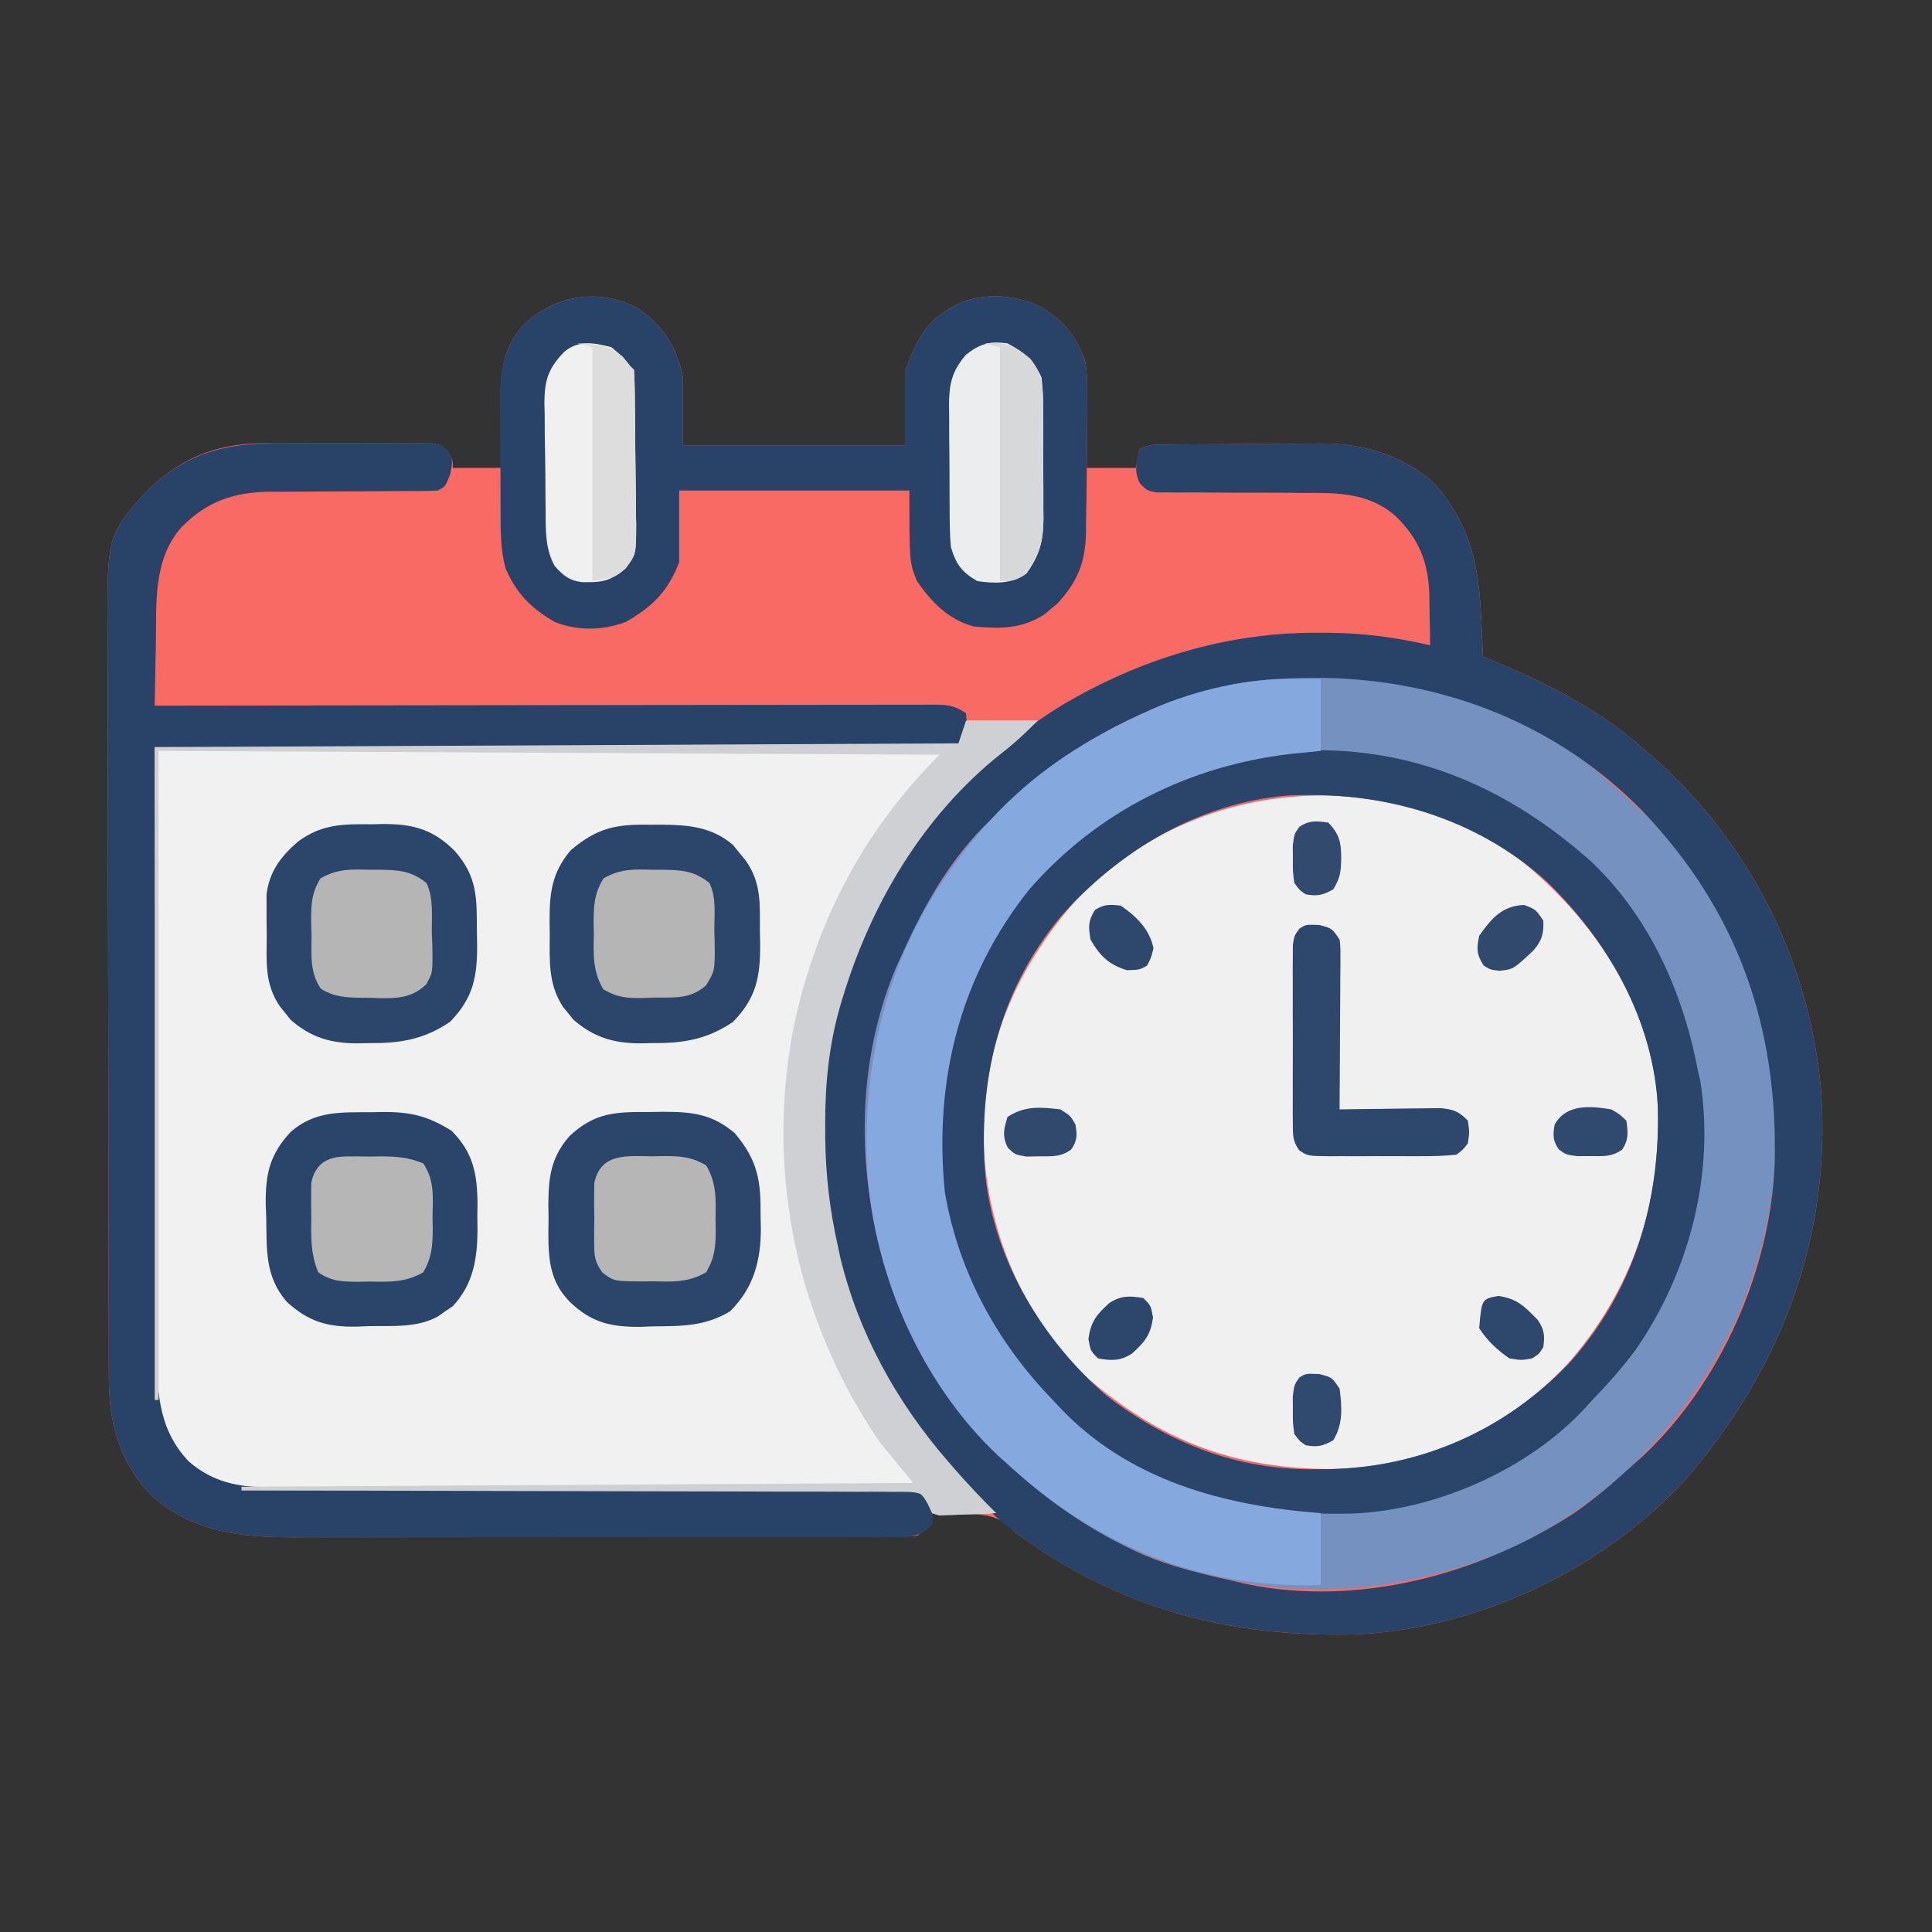 <?xml version="1.0" encoding="UTF-8"?>
<svg version="1.1" xmlns="http://www.w3.org/2000/svg" width="512" height="512">
<rect width="100%" height="100%" fill="#333333" stroke="none"/>
<path d="M0 0 C6.852 4.589 10.422 10.437 12.07 18.387 C12.07 24.327 12.07 30.267 12.07 36.387 C31.54 36.387 51.01 36.387 71.07 36.387 C71.07 29.787 71.07 23.187 71.07 16.387 C74.661 6.811 77.223 2.498 86.32 -1.699 C92.978 -3.912 99.892 -3.4 106.293 -0.586 C112.508 2.815 116.473 7.498 118.67 14.222 C119.184 17.001 119.182 19.639 119.168 22.465 C119.165 23.625 119.162 24.785 119.158 25.98 C119.15 27.187 119.141 28.394 119.133 29.637 C119.128 30.859 119.124 32.081 119.119 33.34 C119.107 36.355 119.089 39.371 119.07 42.387 C123.36 42.387 127.65 42.387 132.07 42.387 C132.4 40.737 132.73 39.087 133.07 37.387 C135.61 36.117 137.42 36.239 140.263 36.21 C141.892 36.19 141.892 36.19 143.553 36.171 C144.733 36.163 145.913 36.156 147.129 36.148 C148.343 36.14 149.557 36.132 150.808 36.124 C153.386 36.11 155.964 36.099 158.543 36.092 C162.46 36.074 166.377 36.031 170.295 35.986 C172.802 35.976 175.309 35.968 177.816 35.961 C178.978 35.943 180.14 35.926 181.337 35.908 C192.38 35.937 202.673 38.941 211.07 46.387 C220.905 57.634 222.993 68.266 223.633 82.824 C223.676 83.747 223.719 84.669 223.764 85.619 C223.869 87.875 223.971 90.131 224.07 92.387 C225.524 92.988 225.524 92.988 227.008 93.602 C241.12 99.542 254.515 106.192 266.07 116.387 C266.888 117.084 267.705 117.781 268.547 118.5 C294.802 141.382 310.902 173.4 313.731 208.157 C316.223 246.795 302.938 281.259 277.945 310.262 C255.975 334.281 222.977 349.985 190.415 351.511 C157.097 352.445 126.938 344.547 100.07 324.387 C98.926 323.288 98.926 323.288 97.758 322.168 C93.98 319.664 90.701 319.719 86.258 319.637 C85.47 319.607 84.681 319.577 83.869 319.547 C81.937 319.477 80.004 319.429 78.07 319.387 C77.967 320.005 77.864 320.624 77.758 321.262 C77.07 323.387 77.07 323.387 74.07 325.387 C70.921 325.641 70.921 325.641 66.95 325.647 C66.22 325.651 65.49 325.655 64.738 325.659 C62.286 325.669 59.833 325.665 57.381 325.661 C55.625 325.666 53.869 325.671 52.113 325.677 C47.336 325.69 42.558 325.691 37.781 325.688 C33.791 325.687 29.8 325.692 25.809 325.697 C16.388 325.708 6.966 325.708 -2.456 325.702 C-12.162 325.696 -21.868 325.709 -31.574 325.73 C-39.913 325.748 -48.252 325.754 -56.591 325.75 C-61.568 325.749 -66.546 325.751 -71.523 325.765 C-76.212 325.778 -80.9 325.776 -85.588 325.763 C-87.302 325.76 -89.017 325.763 -90.731 325.771 C-105.06 325.836 -117.786 324.515 -128.934 314.605 C-137.415 305.666 -140.079 295.352 -140.077 283.407 C-140.081 282.501 -140.084 281.596 -140.088 280.662 C-140.099 277.626 -140.103 274.591 -140.107 271.555 C-140.113 269.378 -140.12 267.201 -140.127 265.025 C-140.148 257.875 -140.158 250.724 -140.168 243.574 C-140.172 241.11 -140.176 238.646 -140.18 236.182 C-140.199 224.602 -140.214 213.023 -140.222 201.444 C-140.232 188.091 -140.258 174.74 -140.298 161.388 C-140.329 151.059 -140.343 140.73 -140.347 130.401 C-140.349 124.236 -140.358 118.072 -140.383 111.907 C-140.407 106.102 -140.411 100.298 -140.4 94.493 C-140.4 92.37 -140.406 90.247 -140.42 88.124 C-140.589 60.591 -140.589 60.591 -130.902 49.383 C-121.703 40.074 -112.193 35.977 -99.07 35.831 C-97.889 35.839 -96.709 35.847 -95.492 35.855 C-94.25 35.852 -93.007 35.848 -91.727 35.844 C-89.122 35.841 -86.517 35.848 -83.912 35.865 C-81.241 35.88 -78.575 35.883 -75.905 35.865 C-72.038 35.841 -68.172 35.843 -64.305 35.855 C-63.108 35.847 -61.911 35.839 -60.678 35.831 C-59.573 35.844 -58.467 35.856 -57.328 35.869 C-56.355 35.872 -55.383 35.876 -54.38 35.879 C-51.93 36.387 -51.93 36.387 -50.092 38.294 C-48.93 40.387 -48.93 40.387 -48.93 42.387 C-44.64 42.387 -40.35 42.387 -35.93 42.387 C-35.976 40.542 -36.023 38.697 -36.07 36.797 C-36.108 34.348 -36.144 31.898 -36.18 29.449 C-36.213 28.237 -36.247 27.024 -36.281 25.775 C-36.369 17.721 -35.884 10.722 -30.252 4.548 C-21.759 -3.432 -10.455 -5.34 0 0 Z " fill="#FA6A64" transform="translate(168.93,81.613)"/>
<path d="M0 0 C6.27 0 12.54 0 19 0 C15.718 3.282 12.862 5.988 9.25 8.75 C-11.365 25.163 -25.208 48.559 -32.75 73.625 C-32.949 74.281 -33.148 74.937 -33.352 75.613 C-36.333 86.021 -37.365 96.324 -37.312 107.125 C-37.309 108.301 -37.306 109.476 -37.302 110.688 C-37.182 120.392 -36.13 129.546 -34 139 C-33.71 140.404 -33.71 140.404 -33.414 141.836 C-28.635 162.008 -18.501 180.408 -5 196 C-4.308 196.802 -3.616 197.604 -2.902 198.43 C0.605 202.429 4.218 206.257 8 210 C5.228 210.135 2.462 210.234 -0.312 210.312 C-1.098 210.354 -1.884 210.396 -2.693 210.439 C-3.829 210.464 -3.829 210.464 -4.988 210.488 C-6.033 210.528 -6.033 210.528 -7.099 210.568 C-7.726 210.38 -8.354 210.193 -9 210 C-9.387 209.176 -9.774 208.352 -10.173 207.503 C-11.809 204.667 -11.809 204.667 -15.155 204.378 C-17.125 204.379 -17.125 204.379 -19.134 204.381 C-19.865 204.375 -20.596 204.368 -21.35 204.362 C-23.807 204.347 -26.264 204.368 -28.721 204.388 C-30.48 204.385 -32.24 204.379 -33.999 204.371 C-37.792 204.359 -41.584 204.362 -45.377 204.378 C-51.379 204.402 -57.38 204.391 -63.381 204.374 C-73.962 204.35 -84.542 204.355 -95.123 204.368 C-111.031 204.387 -126.94 204.382 -142.849 204.348 C-148.81 204.336 -154.771 204.341 -160.733 204.358 C-164.45 204.366 -168.167 204.362 -171.885 204.354 C-173.603 204.353 -175.322 204.358 -177.04 204.368 C-189.199 204.435 -198.753 204.052 -208.051 195.258 C-210.991 191.852 -212.653 188.265 -214 184 C-214.264 183.164 -214.264 183.164 -214.533 182.311 C-215.169 179.163 -215.123 176.162 -215.12 172.951 C-215.121 172.243 -215.122 171.535 -215.123 170.805 C-215.125 168.425 -215.119 166.045 -215.114 163.665 C-215.113 161.932 -215.113 160.2 -215.114 158.467 C-215.114 153.824 -215.108 149.182 -215.101 144.539 C-215.096 140.183 -215.095 135.828 -215.095 131.472 C-215.089 118.731 -215.075 105.991 -215.062 93.25 C-215.042 64.787 -215.021 36.325 -215 7 C-144.71 6.67 -74.42 6.34 -2 6 C-1.34 4.02 -0.68 2.04 0 0 Z " fill="#F1F1F1" transform="translate(256,191)"/>
<path d="M0 0 C18.77 15.19 32.635 35.7 36 60 C38.255 87.229 31.107 111.389 13.406 132.336 C-1.159 148.462 -22.077 159.866 -44.005 161.18 C-71.901 162.315 -93.195 155.652 -114.5 137.438 C-132.031 121.046 -141.581 98.068 -142.39 74.271 C-142.824 48.437 -132.956 26.62 -115.375 7.875 C-84.128 -22.211 -35.021 -25.626 0 0 Z " fill="#F0F0F1" transform="translate(403,228)"/>
<path d="M0 0 C5.307 4.068 10.266 8.473 15.125 13.062 C15.875 13.748 16.625 14.434 17.398 15.141 C28.487 25.646 35.908 38.258 42.125 52.062 C42.85 53.646 42.85 53.646 43.59 55.262 C55.444 83.402 54.173 116.399 43.074 144.445 C30.952 173.81 7.961 197.975 -21.277 210.605 C-26.743 212.819 -32.157 214.621 -37.875 216.062 C-38.587 216.244 -39.299 216.426 -40.033 216.614 C-58.782 221.269 -77.087 221.621 -95.875 217.062 C-97.102 216.796 -98.329 216.529 -99.594 216.254 C-129.137 209.272 -154.511 189.294 -170.875 164.062 C-187.784 136.521 -193.824 103.983 -186.85 72.168 C-179.126 41.091 -159.466 12.709 -131.875 -3.938 C-126.67 -6.875 -121.312 -9.462 -115.875 -11.938 C-114.993 -12.347 -114.112 -12.757 -113.203 -13.18 C-77.142 -28.79 -31.809 -22.472 0 0 Z M-137.875 42.062 C-154.332 61.909 -159.936 86.07 -157.671 111.333 C-155.184 133.468 -142.371 154.452 -125.734 168.867 C-109.474 181.351 -91.119 188.693 -70.5 188.438 C-68.717 188.422 -68.717 188.422 -66.897 188.407 C-42.457 187.974 -20.275 178.207 -3.27 160.594 C13.942 141.696 21.065 117.958 20.496 92.738 C19.382 69.347 7.25 48.272 -9.355 32.305 C-28.228 15.509 -52.661 8.599 -77.599 9.872 C-101.354 11.864 -122.315 24.493 -137.875 42.062 Z " fill="#7491BF" transform="translate(418.875,200.938)"/>
<path d="M0 0 C1.628 -0.019 1.628 -0.019 3.289 -0.039 C5.06 -0.05 5.06 -0.05 6.865 -0.061 C8.08 -0.069 9.294 -0.077 10.544 -0.086 C13.123 -0.1 15.701 -0.11 18.279 -0.118 C22.197 -0.135 26.114 -0.179 30.031 -0.223 C32.539 -0.234 35.046 -0.242 37.553 -0.249 C38.715 -0.266 39.877 -0.284 41.074 -0.302 C52.117 -0.273 62.409 2.731 70.807 10.177 C80.641 21.424 82.73 32.056 83.369 46.615 C83.413 47.537 83.456 48.459 83.5 49.409 C83.605 51.665 83.708 53.921 83.807 56.177 C84.776 56.578 85.746 56.979 86.744 57.392 C100.856 63.332 114.252 69.982 125.807 80.177 C126.624 80.874 127.441 81.572 128.283 82.29 C154.539 105.172 170.638 137.19 173.468 171.948 C175.96 210.585 162.674 245.049 137.682 274.052 C115.712 298.071 82.714 313.775 50.151 315.302 C14.733 316.294 -17.714 307.142 -45.193 284.177 C-46.887 282.538 -48.552 280.869 -50.193 279.177 C-50.873 278.481 -50.873 278.481 -51.566 277.771 C-59.018 270.084 -65.417 262.222 -71.193 253.177 C-72.098 251.8 -72.098 251.8 -73.021 250.396 C-90.289 222.706 -96.103 186.074 -89.1 154.265 C-80.457 118.923 -59.045 88.317 -27.943 69.177 C-7.302 56.864 15.856 49.743 39.994 49.865 C41.071 49.866 42.147 49.867 43.256 49.868 C52.346 49.977 60.964 51.133 69.807 53.177 C69.784 49.696 69.706 46.219 69.619 42.74 C69.614 41.766 69.608 40.792 69.602 39.788 C69.34 31.102 66.804 24.851 60.494 18.802 C53.438 12.723 45.125 12.758 36.319 12.806 C33.897 12.789 31.476 12.771 29.055 12.753 C25.258 12.743 21.462 12.74 17.665 12.741 C13.987 12.738 10.309 12.71 6.631 12.681 C5.49 12.689 4.35 12.697 3.175 12.706 C1.592 12.691 1.592 12.691 -0.022 12.675 C-1.415 12.676 -1.415 12.676 -2.836 12.676 C-5.193 12.177 -5.193 12.177 -7.028 10.376 C-8.773 7.082 -8.058 4.704 -7.193 1.177 C-4.653 -0.093 -2.844 0.029 0 0 Z M10.807 65.177 C8.989 65.687 8.989 65.687 7.135 66.208 C-12.681 72.293 -29.339 82.851 -44.193 97.177 C-45.272 98.161 -45.272 98.161 -46.373 99.165 C-57.102 109.227 -64.216 121.904 -70.193 135.177 C-70.677 136.233 -71.16 137.288 -71.658 138.376 C-83.498 166.482 -82.309 199.558 -71.142 227.595 C-58.693 257.508 -35.334 281.405 -5.666 294.423 C1.916 297.533 9.825 299.41 17.807 301.177 C18.828 301.423 19.849 301.669 20.901 301.923 C50.427 308.074 82.306 299.623 107.303 283.599 C113.223 279.618 118.545 274.978 123.807 270.177 C124.895 269.212 124.895 269.212 126.006 268.228 C146.845 248.741 160.036 218.704 161.123 190.427 C161.97 154.193 151.36 123.703 126.256 97.293 C103.833 74.289 73.862 62.486 41.968 61.826 C31.226 61.751 21.18 62.186 10.807 65.177 Z " fill="#294368" transform="translate(309.193,117.823)"/>
<path d="M0 0 C1.242 -0.004 2.485 -0.008 3.765 -0.012 C6.37 -0.014 8.975 -0.007 11.581 0.01 C14.251 0.024 16.918 0.028 19.587 0.01 C23.454 -0.015 27.32 -0.012 31.188 0 C32.384 -0.008 33.581 -0.016 34.814 -0.025 C35.92 -0.012 37.025 0.001 38.164 0.014 C39.137 0.017 40.11 0.02 41.112 0.023 C43.562 0.531 43.562 0.531 45.443 2.333 C46.562 4.531 46.562 4.531 45.875 8.219 C44.562 11.531 44.562 11.531 42.562 12.531 C40.889 12.625 39.213 12.656 37.537 12.657 C36.488 12.661 35.44 12.665 34.359 12.669 C33.22 12.67 32.08 12.671 30.906 12.672 C28.497 12.69 26.089 12.71 23.68 12.73 C19.879 12.759 16.079 12.781 12.278 12.782 C8.612 12.785 4.947 12.82 1.281 12.859 C0.158 12.852 -0.965 12.845 -2.123 12.838 C-11.589 12.983 -18.669 15.466 -25.375 22.281 C-32.891 30.776 -31.972 42.488 -32.125 53.094 C-32.158 54.691 -32.193 56.288 -32.229 57.885 C-32.313 61.767 -32.38 65.649 -32.438 69.531 C-30.803 69.528 -30.803 69.528 -29.135 69.526 C-2.646 69.481 23.842 69.448 50.331 69.428 C63.141 69.417 75.95 69.403 88.76 69.38 C99.922 69.36 111.083 69.348 122.245 69.343 C128.158 69.34 134.071 69.334 139.984 69.32 C145.545 69.306 151.105 69.302 156.666 69.305 C158.711 69.304 160.756 69.3 162.801 69.293 C165.585 69.283 168.369 69.285 171.153 69.291 C171.97 69.285 172.786 69.279 173.627 69.273 C177.472 69.294 179.286 69.347 182.562 71.531 C182.875 75.031 182.875 75.031 182.562 78.531 C179.98 81.113 178.248 80.771 174.729 80.789 C173.907 80.784 173.084 80.778 172.236 80.772 C171.364 80.773 170.493 80.775 169.595 80.777 C166.657 80.78 163.72 80.769 160.783 80.758 C158.684 80.758 156.585 80.758 154.486 80.759 C148.774 80.76 143.061 80.748 137.349 80.734 C131.384 80.722 125.42 80.72 119.455 80.718 C108.154 80.712 96.853 80.695 85.552 80.675 C72.689 80.653 59.826 80.642 46.962 80.632 C20.496 80.611 -5.971 80.576 -32.438 80.531 C-32.377 102.915 -32.299 125.299 -32.202 147.682 C-32.157 158.076 -32.117 168.47 -32.091 178.863 C-32.068 187.925 -32.035 196.986 -31.989 206.048 C-31.965 210.843 -31.946 215.639 -31.94 220.435 C-31.934 224.954 -31.914 229.473 -31.883 233.993 C-31.874 235.646 -31.871 237.3 -31.872 238.953 C-31.881 250.497 -31.779 261.059 -23.406 269.84 C-16.999 275.344 -10.4 276.655 -2.143 276.663 C-1.039 276.666 -1.039 276.666 0.088 276.669 C2.556 276.675 5.024 276.674 7.492 276.673 C9.262 276.676 11.031 276.68 12.8 276.684 C16.609 276.692 20.419 276.697 24.229 276.7 C30.25 276.706 36.27 276.722 42.291 276.741 C44.351 276.748 46.412 276.754 48.472 276.76 C50.02 276.765 50.02 276.765 51.599 276.77 C65.617 276.812 79.634 276.845 93.652 276.857 C103.107 276.866 112.562 276.888 122.017 276.927 C127.022 276.946 132.027 276.959 137.032 276.954 C141.736 276.949 146.44 276.963 151.144 276.991 C152.873 276.998 154.602 276.998 156.331 276.991 C158.686 276.982 161.04 276.997 163.395 277.019 C164.715 277.021 166.034 277.024 167.393 277.026 C170.562 277.531 170.562 277.531 172.483 279.403 C173.833 282.065 174.091 283.588 173.562 286.531 C171.17 289.006 169.739 289.511 166.29 289.909 C164.981 289.91 163.671 289.911 162.322 289.912 C161.591 289.917 160.861 289.922 160.108 289.926 C157.658 289.938 155.209 289.929 152.76 289.919 C151.003 289.923 149.247 289.929 147.491 289.935 C142.718 289.949 137.945 289.944 133.172 289.934 C128.172 289.927 123.173 289.934 118.173 289.938 C109.769 289.944 101.365 289.937 92.961 289.922 C83.262 289.906 73.564 289.911 63.865 289.928 C55.53 289.941 47.196 289.943 38.861 289.936 C33.887 289.931 28.913 289.93 23.939 289.94 C19.254 289.949 14.57 289.943 9.886 289.925 C8.173 289.922 6.46 289.923 4.748 289.929 C-9.573 289.98 -22.3 288.653 -33.441 278.75 C-41.923 269.81 -44.587 259.497 -44.585 247.552 C-44.588 246.646 -44.592 245.74 -44.596 244.807 C-44.607 241.771 -44.611 238.735 -44.615 235.699 C-44.621 233.523 -44.627 231.346 -44.634 229.169 C-44.655 222.019 -44.666 214.869 -44.676 207.719 C-44.68 205.255 -44.684 202.791 -44.688 200.326 C-44.707 188.747 -44.721 177.168 -44.73 165.588 C-44.74 152.236 -44.766 138.884 -44.806 125.532 C-44.836 115.203 -44.851 104.874 -44.855 94.545 C-44.857 88.381 -44.866 82.216 -44.891 76.052 C-44.914 70.247 -44.918 64.442 -44.908 58.638 C-44.908 56.515 -44.914 54.391 -44.928 52.268 C-45.096 24.735 -45.096 24.735 -35.41 13.527 C-25.038 3.032 -14.577 -0.1 0 0 Z " fill="#284268" transform="translate(73.438,117.469)"/>
<path d="M0 0 C6.852 4.589 10.422 10.437 12.07 18.387 C12.07 24.327 12.07 30.267 12.07 36.387 C31.54 36.387 51.01 36.387 71.07 36.387 C71.07 29.787 71.07 23.187 71.07 16.387 C74.661 6.811 77.223 2.498 86.32 -1.699 C92.978 -3.912 99.892 -3.4 106.293 -0.586 C112.504 2.813 116.536 7.524 118.667 14.279 C119.138 16.743 119.2 19.041 119.203 21.551 C119.205 22.578 119.208 23.606 119.21 24.665 C119.184 30.572 119.137 36.479 119.07 42.387 C119.063 43.587 119.056 44.787 119.048 46.023 C119.02 49.521 118.957 53.015 118.883 56.512 C118.877 57.582 118.872 58.653 118.866 59.756 C118.636 67.765 116.587 72.528 111.227 78.41 C110.68 78.856 110.133 79.302 109.57 79.762 C109.024 80.223 108.477 80.685 107.914 81.16 C102.003 85.092 95.949 85.085 89.07 84.387 C82.426 82.613 77.897 77.94 74.07 72.387 C72.07 67.387 72.07 67.387 72.07 48.387 C51.94 48.387 31.81 48.387 11.07 48.387 C11.07 54.657 11.07 60.927 11.07 67.387 C7.98 75.203 4.179 79.003 -3.055 83.199 C-9.07 85.483 -15.763 85.624 -21.75 83.285 C-28.118 79.731 -32.106 75.637 -34.967 68.968 C-36.298 64.014 -36.255 59.288 -36.266 54.18 C-36.272 53.1 -36.279 52.02 -36.286 50.907 C-36.296 48.627 -36.301 46.346 -36.3 44.066 C-36.305 40.596 -36.341 37.128 -36.379 33.658 C-36.385 31.436 -36.389 29.214 -36.391 26.992 C-36.405 25.964 -36.419 24.935 -36.434 23.876 C-36.389 16.599 -35.29 10.091 -30.253 4.538 C-21.732 -3.413 -10.469 -5.347 0 0 Z " fill="#294368" transform="translate(168.93,81.613)"/>
<path d="M0 0 C27.75 -0.706 51.703 9.293 72.688 27.156 C73.364 27.729 74.041 28.301 74.738 28.891 C90.66 43.635 99.797 64.178 103.688 85.156 C103.878 85.937 104.069 86.719 104.266 87.523 C108.24 112.324 101.257 138.709 86.973 159.113 C83.487 163.755 79.728 167.995 75.688 172.156 C75.003 172.914 74.319 173.672 73.613 174.453 C58.491 190.666 34.333 201.315 12.206 202.262 C-16.121 202.921 -42.066 196.908 -63.312 177.156 C-63.795 176.72 -64.278 176.283 -64.775 175.833 C-77.163 164.563 -85.338 151.769 -91.312 136.156 C-91.617 135.455 -91.921 134.754 -92.234 134.031 C-101.433 112.255 -98.917 84.64 -90.312 63.156 C-78.845 36.893 -58.835 17.436 -32.34 6.66 C-21.795 2.597 -11.264 0.531 0 0 Z M-65.312 44.156 C-81.769 64.003 -87.374 88.164 -85.109 113.427 C-82.621 135.561 -69.809 156.546 -53.172 170.961 C-36.912 183.445 -18.556 190.787 2.062 190.531 C3.846 190.516 3.846 190.516 5.665 190.5 C30.106 190.068 52.287 180.301 69.292 162.688 C86.504 143.79 93.628 120.052 93.059 94.832 C91.944 71.44 79.812 50.366 63.207 34.398 C44.334 17.603 19.902 10.693 -5.037 11.965 C-28.792 13.958 -49.752 26.587 -65.312 44.156 Z " fill="#2A446A" transform="translate(346.312,198.844)"/>
<path d="M0 0 C2.351 0.021 4.702 0.041 7.125 0.062 C7.125 6.332 7.125 12.602 7.125 19.062 C3.382 19.434 3.382 19.434 -0.438 19.812 C-27.647 22.894 -52.159 35.136 -70.188 55.875 C-88.66 79.078 -95.393 106.754 -92.484 135.988 C-88.892 157.058 -78.679 175.848 -63.875 191.062 C-62.999 192.014 -62.999 192.014 -62.105 192.984 C-43.727 212.439 -18.552 219.087 7.125 221.062 C7.125 227.333 7.125 233.602 7.125 240.062 C-24.836 241.273 -52.415 229.468 -75.875 208.062 C-76.601 207.419 -77.326 206.776 -78.074 206.113 C-99.305 186.261 -112.051 156.233 -113.191 127.469 C-114.06 91.621 -103.117 61.262 -78.324 35.179 C-67.069 23.632 -54.492 15.718 -39.875 9.062 C-38.993 8.653 -38.112 8.243 -37.203 7.82 C-25.715 2.847 -12.475 -0.156 0 0 Z " fill="#85A8DF" transform="translate(342.875,179.938)"/>
<path d="M0 0 C6.27 0 12.54 0 19 0 C15.718 3.282 12.862 5.988 9.25 8.75 C-11.365 25.163 -25.208 48.559 -32.75 73.625 C-32.949 74.281 -33.148 74.937 -33.352 75.613 C-36.333 86.021 -37.365 96.324 -37.312 107.125 C-37.309 108.301 -37.306 109.476 -37.302 110.688 C-37.182 120.392 -36.13 129.546 -34 139 C-33.71 140.404 -33.71 140.404 -33.414 141.836 C-28.635 162.008 -18.501 180.408 -5 196 C-4.308 196.802 -3.616 197.604 -2.902 198.43 C0.605 202.429 4.218 206.257 8 210 C5.228 210.135 2.462 210.234 -0.312 210.312 C-1.098 210.354 -1.884 210.396 -2.693 210.439 C-3.829 210.464 -3.829 210.464 -4.988 210.488 C-6.033 210.528 -6.033 210.528 -7.099 210.568 C-7.726 210.38 -8.354 210.193 -9 210 C-9.386 209.176 -9.772 208.353 -10.169 207.504 C-11.812 204.664 -11.812 204.664 -15.18 204.369 C-16.518 204.341 -17.856 204.34 -19.194 204.361 C-19.932 204.352 -20.669 204.344 -21.429 204.335 C-23.908 204.313 -26.385 204.327 -28.864 204.341 C-30.638 204.332 -32.412 204.321 -34.185 204.309 C-39.008 204.281 -43.829 204.283 -48.651 204.291 C-53.688 204.294 -58.725 204.269 -63.762 204.247 C-73.303 204.21 -82.844 204.198 -92.385 204.195 C-103.246 204.19 -114.107 204.157 -124.967 204.122 C-147.312 204.05 -169.656 204.013 -192 204 C-192 203.67 -192 203.34 -192 203 C-133.26 202.67 -74.52 202.34 -14 202 C-16.97 198.37 -19.94 194.74 -23 191 C-44.691 159.082 -52.939 120.679 -45.969 82.664 C-40.227 54.156 -27.612 29.612 -7 9 C-75.31 8.67 -143.62 8.34 -214 8 C-214 64.76 -214 121.52 -214 180 C-214.33 180 -214.66 180 -215 180 C-215 122.91 -215 65.82 -215 7 C-144.71 6.67 -74.42 6.34 -2 6 C-1.34 4.02 -0.68 2.04 0 0 Z " fill="#CED0D4" transform="translate(256,191)"/>
<path d="M0 0 C1.641 -0.036 1.641 -0.036 3.314 -0.072 C11.229 -0.058 16.43 1.439 22.079 7.076 C28.09 13.931 27.928 19.503 27.938 28.312 C27.962 29.468 27.986 30.622 28.012 31.812 C28.041 40.425 27.019 46.027 20.812 52.375 C13.698 57.163 7.44 58.066 -0.938 58 C-1.836 58.02 -2.734 58.04 -3.66 58.061 C-10.764 58.055 -16.076 56.522 -21.461 51.781 C-21.907 51.214 -22.353 50.647 -22.812 50.062 C-23.274 49.495 -23.735 48.928 -24.211 48.344 C-28.409 42.248 -27.769 36.402 -27.75 29.188 C-27.766 27.968 -27.782 26.749 -27.799 25.492 C-27.799 24.311 -27.8 23.131 -27.801 21.914 C-27.804 20.84 -27.807 19.766 -27.81 18.659 C-27.072 12.523 -24.021 8.521 -19.438 4.562 C-13.141 -0.034 -7.652 -0.076 0 0 Z " fill="#2C456A" transform="translate(98.438,218.438)"/>
<path d="M0 0 C0.998 -0.007 1.997 -0.014 3.025 -0.021 C10.081 0.039 16.218 0.6 21.805 5.34 C22.344 6.011 22.882 6.683 23.438 7.375 C24.269 8.379 24.269 8.379 25.117 9.402 C29.401 15.434 28.93 20.967 28.938 28.188 C28.962 29.343 28.986 30.497 29.012 31.688 C29.041 40.3 28.019 45.902 21.812 52.25 C14.698 57.038 8.44 57.941 0.062 57.875 C-0.836 57.895 -1.734 57.915 -2.66 57.936 C-9.768 57.93 -15.035 56.373 -20.461 51.691 C-20.907 51.133 -21.353 50.575 -21.812 50 C-22.274 49.444 -22.735 48.889 -23.211 48.316 C-27.202 42.203 -26.77 36.116 -26.75 29.062 C-26.766 27.951 -26.782 26.84 -26.799 25.695 C-26.803 18.015 -26.244 12.79 -21.188 6.75 C-14.068 0.763 -9.153 -0.182 0 0 Z " fill="#2C456A" transform="translate(172.438,218.562)"/>
<path d="M0 0 C1.116 -0.016 2.231 -0.032 3.381 -0.049 C11.081 -0.053 16.32 0.493 22.375 5.562 C28.558 12.915 29.345 18.156 29.25 27.625 C29.286 29.241 29.286 29.241 29.322 30.889 C29.307 39.515 27.408 46.592 21.188 52.812 C14.533 56.805 8.537 56.745 0.938 56.812 C-0.205 56.854 -1.347 56.895 -2.523 56.938 C-10.394 57.01 -15.555 55.845 -21.312 50.312 C-26.545 44.925 -26.957 39.351 -26.996 32.047 C-26.977 30.815 -26.957 29.582 -26.938 28.312 C-26.957 27.08 -26.976 25.848 -26.996 24.578 C-26.957 17.219 -26.296 11.928 -21.312 6.312 C-14.485 -0.015 -8.998 -0.026 0 0 Z " fill="#2C456A" transform="translate(172.312,294.688)"/>
<path d="M0 0 C1.02 -0.021 2.041 -0.041 3.092 -0.062 C10.498 -0.101 15.069 0.978 21.375 4.938 C27.15 10.712 28.196 16.523 28.234 24.4 C28.219 25.485 28.203 26.57 28.188 27.688 C28.203 28.768 28.218 29.849 28.234 30.963 C28.196 38.797 27.166 45.5 21.688 51.406 C21.027 51.85 20.367 52.293 19.688 52.75 C19.027 53.214 18.367 53.678 17.688 54.156 C12.135 57.193 5.653 56.585 -0.5 56.688 C-1.599 56.733 -2.698 56.779 -3.83 56.826 C-11.581 56.932 -16.528 55.529 -22.312 50.25 C-28.085 43.573 -27.622 36.522 -27.75 28.125 C-27.796 26.926 -27.842 25.727 -27.889 24.492 C-27.99 16.455 -26.865 11.228 -21.312 5.25 C-14.903 -0.398 -8.108 0.041 0 0 Z " fill="#2B456A" transform="translate(98.312,294.75)"/>
<path d="M0 0 C4.418 2.339 6.943 4.454 9 9 C9.448 12.362 9.444 15.698 9.434 19.086 C9.439 20.061 9.444 21.036 9.449 22.041 C9.456 24.1 9.455 26.159 9.446 28.219 C9.438 31.357 9.466 34.494 9.498 37.633 C9.5 39.638 9.499 41.643 9.496 43.648 C9.513 45.047 9.513 45.047 9.53 46.474 C9.466 52.498 8.511 56.064 5 61 C1.101 63.795 -3.382 63.668 -8 63 C-12.117 60.635 -13.662 58.481 -15 54 C-15.312 50.627 -15.328 47.265 -15.336 43.879 C-15.343 42.901 -15.349 41.924 -15.356 40.917 C-15.366 38.853 -15.371 36.79 -15.371 34.726 C-15.375 31.577 -15.411 28.429 -15.449 25.279 C-15.455 23.271 -15.459 21.262 -15.461 19.254 C-15.475 18.316 -15.49 17.379 -15.504 16.412 C-15.465 10.766 -14.815 7.457 -11 3 C-7.334 0.106 -4.637 -0.662 0 0 Z " fill="#ECEDEE" transform="translate(267,91)"/>
<path d="M0 0 C3 2.5 3 2.5 5 5 C5.33 5.33 5.66 5.66 6 6 C6.119 7.502 6.17 9.01 6.193 10.516 C6.217 11.959 6.217 11.959 6.242 13.43 C6.286 17.847 6.327 22.264 6.35 26.681 C6.367 29.01 6.394 31.339 6.432 33.667 C6.487 37.022 6.509 40.375 6.523 43.73 C6.546 44.768 6.569 45.806 6.592 46.875 C6.569 54.958 6.569 54.958 3.592 58.642 C-0.273 62.158 -2.67 62.346 -7.742 62.281 C-11.151 61.857 -12.746 60.527 -15 58 C-17.667 53.165 -17.359 48.072 -17.406 42.695 C-17.418 41.698 -17.429 40.701 -17.441 39.673 C-17.46 37.567 -17.473 35.46 -17.48 33.354 C-17.5 30.143 -17.562 26.934 -17.625 23.723 C-17.638 21.672 -17.649 19.621 -17.656 17.57 C-17.681 16.616 -17.706 15.662 -17.731 14.678 C-17.692 8.722 -16.669 5.56 -12.485 1.257 C-8.688 -1.958 -4.585 -1.188 0 0 Z " fill="#F0F0F1" transform="translate(162,92)"/>
<path d="M0 0 C3.438 0.875 3.438 0.875 5.438 3.875 C5.678 5.944 5.678 5.944 5.665 8.346 C5.664 9.697 5.664 9.697 5.664 11.076 C5.654 12.045 5.643 13.014 5.633 14.012 C5.63 15.006 5.627 16.001 5.624 17.026 C5.613 20.205 5.588 23.383 5.562 26.562 C5.552 28.717 5.543 30.871 5.535 33.025 C5.513 38.309 5.48 43.592 5.438 48.875 C6.769 48.851 6.769 48.851 8.128 48.827 C11.43 48.776 14.732 48.739 18.035 48.71 C19.463 48.695 20.891 48.675 22.318 48.649 C24.374 48.612 26.429 48.595 28.484 48.582 C30.338 48.558 30.338 48.558 32.229 48.534 C35.668 48.9 37.068 49.392 39.438 51.875 C39.875 54.875 39.875 54.875 39.438 57.875 C38.158 59.538 38.158 59.538 36.438 60.875 C33.389 61.173 30.549 61.295 27.5 61.273 C26.624 61.276 25.747 61.279 24.844 61.282 C22.991 61.284 21.139 61.279 19.286 61.266 C16.448 61.25 13.611 61.266 10.773 61.285 C8.974 61.283 7.174 61.279 5.375 61.273 C4.525 61.28 3.675 61.286 2.799 61.292 C-3.06 61.222 -3.06 61.222 -5.286 59.685 C-7.028 57.215 -6.943 55.543 -6.951 52.533 C-6.96 51.442 -6.97 50.351 -6.979 49.226 C-6.973 48.048 -6.967 46.87 -6.961 45.656 C-6.965 43.842 -6.965 43.842 -6.97 41.991 C-6.972 39.433 -6.966 36.874 -6.954 34.315 C-6.938 30.391 -6.953 26.467 -6.973 22.543 C-6.971 20.06 -6.967 17.577 -6.961 15.094 C-6.97 13.327 -6.97 13.327 -6.979 11.524 C-6.97 10.432 -6.96 9.341 -6.951 8.217 C-6.948 7.255 -6.946 6.294 -6.943 5.304 C-6.562 2.875 -6.562 2.875 -5.261 1.033 C-3.562 -0.125 -3.562 -0.125 0 0 Z " fill="#2E476C" transform="translate(349.562,245.125)"/>
<path d="M0 0 C0.889 -0.003 1.779 -0.005 2.695 -0.008 C7.561 0.065 11.092 0.285 15 3.5 C16.928 7.356 16.272 12.07 16.312 16.312 C16.342 17.311 16.371 18.309 16.4 19.338 C16.464 26.731 16.464 26.731 14.105 30.637 C9.849 34.404 5.642 33.79 0.188 33.875 C-0.715 33.912 -1.618 33.95 -2.549 33.988 C-6.82 34.045 -9.354 33.877 -13.098 31.695 C-15.965 26.879 -15.728 22.504 -15.625 17 C-15.644 15.967 -15.664 14.935 -15.684 13.871 C-15.654 9.257 -15.49 6.316 -13.086 2.312 C-8.682 -0.274 -5.016 -0.16 0 0 Z " fill="#B5B5B5" transform="translate(173,230.5)"/>
<path d="M0 0 C0.889 -0.003 1.779 -0.005 2.695 -0.008 C7.561 0.065 11.092 0.285 15 3.5 C16.994 7.487 16.36 12.428 16.438 16.812 C16.483 17.859 16.529 18.905 16.576 19.982 C16.683 27.285 16.683 27.285 14.972 30.33 C11.469 33.772 7.661 34.078 2.914 34.037 C2.076 34.004 1.238 33.971 0.375 33.938 C-0.471 33.932 -1.316 33.926 -2.188 33.92 C-6.328 33.838 -9.412 33.753 -13 31.5 C-16.032 26.953 -15.408 22.477 -15.438 17.125 C-15.487 15.563 -15.487 15.563 -15.537 13.969 C-15.57 9.314 -15.51 6.357 -13.098 2.305 C-8.685 -0.266 -5.017 -0.16 0 0 Z " fill="#B5B5B6" transform="translate(98,230.5)"/>
<path d="M0 0 C1.484 -0.036 1.484 -0.036 2.998 -0.072 C7.475 -0.063 10.306 0.119 14.215 2.41 C16.956 7.087 16.792 11.235 16.688 16.562 C16.717 18.04 16.717 18.04 16.746 19.547 C16.716 24.003 16.494 26.826 14.215 30.715 C9.522 33.465 5.342 33.254 0 33.125 C-0.993 33.136 -1.986 33.147 -3.01 33.158 C-10.233 33.085 -10.233 33.085 -13.219 30.871 C-15.319 28.05 -15.452 26.552 -15.469 23.062 C-15.474 22.011 -15.479 20.959 -15.484 19.875 C-15.469 18.782 -15.453 17.689 -15.438 16.562 C-15.453 15.469 -15.468 14.376 -15.484 13.25 C-15.477 11.672 -15.477 11.672 -15.469 10.062 C-15.464 9.103 -15.46 8.144 -15.455 7.156 C-13.823 -1.024 -6.703 -0.074 0 0 Z " fill="#B6B6B6" transform="translate(172.938,306.438)"/>
<path d="M0 0 C1.436 -0.008 1.436 -0.008 2.9 -0.016 C3.894 -0 4.887 0.015 5.91 0.031 C6.9 0.016 7.889 0 8.908 -0.016 C13.066 0.007 16.267 0.237 20.125 1.848 C23.157 6.251 22.694 10.756 22.598 15.969 C22.627 17.524 22.627 17.524 22.656 19.111 C22.627 23.695 22.451 26.707 20.125 30.715 C15.429 33.421 11.238 33.26 5.91 33.156 C4.917 33.176 3.924 33.195 2.9 33.215 C-1.349 33.186 -4.126 33.148 -7.68 30.715 C-9.747 25.83 -9.606 21.218 -9.527 15.969 C-9.543 14.928 -9.558 13.887 -9.574 12.814 C-9.569 11.812 -9.564 10.81 -9.559 9.777 C-9.554 8.867 -9.55 7.956 -9.545 7.017 C-8.439 1.707 -5.123 0.027 0 0 Z " fill="#B6B6B6" transform="translate(92.027,306.469)"/>
<path d="M0 0 C4.966 0.119 8.081 0.234 12 3.5 C12.66 4.325 13.32 5.15 14 6 C14.33 6.33 14.66 6.66 15 7 C15.119 8.502 15.17 10.01 15.193 11.516 C15.209 12.478 15.225 13.44 15.242 14.43 C15.286 18.847 15.327 23.264 15.35 27.681 C15.367 30.01 15.394 32.339 15.432 34.667 C15.487 38.022 15.509 41.375 15.523 44.73 C15.546 45.768 15.569 46.806 15.592 47.875 C15.569 55.965 15.569 55.965 12.842 59.642 C10 62 10 62 4 63 C4 42.54 4 22.08 4 1 C2.68 0.67 1.36 0.34 0 0 Z " fill="#DDDDDD" transform="translate(153,91)"/>
<path d="M0 0 C5.299 -0.505 7.907 0.635 12 4 C15.809 8.654 15.452 13.351 15.434 19.086 C15.439 20.061 15.444 21.036 15.449 22.041 C15.456 24.1 15.455 26.159 15.446 28.219 C15.438 31.357 15.466 34.494 15.498 37.633 C15.5 39.638 15.499 41.643 15.496 43.648 C15.513 45.047 15.513 45.047 15.53 46.474 C15.466 52.497 14.516 56.068 11 61 C8.335 62.858 7.291 63 4 63 C4 42.54 4 22.08 4 1 C2.68 0.67 1.36 0.34 0 0 Z " fill="#D7D8D9" transform="translate(261,91)"/>
<path d="M0 0 C3.125 1.188 3.125 1.188 5.125 4.188 C5.282 7.631 4.704 9.517 2.445 12.133 C-2.87 17.087 -2.87 17.087 -6.527 17.453 C-8.875 17.188 -8.875 17.188 -10.688 16.062 C-12.585 13.067 -12.603 11.694 -11.875 8.188 C-8.608 3.534 -5.835 0.282 0 0 Z " fill="#30496D" transform="translate(403.875,239.812)"/>
<path d="M0 0 C2.968 3.01 3.432 5.342 3.438 9.5 C3.333 13.066 3.234 14.628 1.312 17.688 C-1.451 19.256 -2.874 19.561 -6 19 C-7.629 17.879 -7.629 17.879 -9 16 C-9.398 12.969 -9.398 12.969 -9.375 9.5 C-9.387 7.783 -9.387 7.783 -9.398 6.031 C-9 3 -9 3 -7.664 1.121 C-5.029 -0.654 -3.08 -0.449 0 0 Z " fill="#324A6E" transform="translate(352,218)"/>
<path d="M0 0 C2.316 1.34 2.316 1.34 4 3 C4.449 6.08 4.654 8.029 2.879 10.664 C0.109 12.634 -2.14 12.398 -5.5 12.375 C-7.217 12.387 -7.217 12.387 -8.969 12.398 C-12 12 -12 12 -13.879 10.629 C-15.519 8.246 -15.483 6.83 -15 4 C-11.877 -1.502 -5.611 -0.916 0 0 Z " fill="#30496E" transform="translate(427,294)"/>
<path d="M0 0 C2.688 1.688 2.688 1.688 4 4 C4.483 6.828 4.521 8.245 2.879 10.625 C0.117 12.646 -2.118 12.434 -5.5 12.438 C-6.645 12.457 -7.789 12.476 -8.969 12.496 C-12 12 -12 12 -13.914 10.168 C-15.458 7.087 -14.987 5.242 -14 2 C-9.551 -0.966 -5.218 -0.633 0 0 Z " fill="#30496D" transform="translate(281,294)"/>
<path d="M0 0 C3.438 0.875 3.438 0.875 5.438 3.875 C6.078 8.752 6.41 13.326 3.75 17.562 C0.986 19.131 -0.436 19.436 -3.562 18.875 C-5.191 17.754 -5.191 17.754 -6.562 15.875 C-6.961 12.844 -6.961 12.844 -6.938 9.375 C-6.949 7.658 -6.949 7.658 -6.961 5.906 C-6.562 2.875 -6.562 2.875 -5.262 0.961 C-3.562 -0.125 -3.562 -0.125 0 0 Z " fill="#30496E" transform="translate(349.562,364.125)"/>
<path d="M0 0 C5.085 0.726 6.908 2.772 10.434 6.324 C12.229 8.996 12.332 10.405 11.938 13.562 C10.812 15.375 10.812 15.375 8.938 16.562 C6.125 17.062 6.125 17.062 2.938 16.562 C-0.475 14.134 -2.739 12.047 -5.062 8.562 C-4.394 0.807 -4.394 0.807 0 0 Z " fill="#2E476C" transform="translate(397.062,343.438)"/>
<path d="M0 0 C4.235 2.912 7.632 6.226 8.688 11.312 C8 14 8 14 6.938 15.938 C5 17 5 17 1.688 17.125 C-3.147 15.65 -5.493 13.348 -8 9 C-8.586 5.614 -8.65 4.026 -6.812 1.125 C-4.338 -0.411 -2.883 -0.322 0 0 Z " fill="#2E476C" transform="translate(297,240)"/>
<path d="M0 0 C2 2 2 2 2.562 5.188 C1.875 9.849 0.436 11.579 -2.984 14.68 C-6.077 16.705 -8.434 16.629 -12 16 C-14 14 -14 14 -14.562 10.812 C-13.875 6.151 -12.436 4.421 -9.016 1.32 C-5.923 -0.705 -3.566 -0.629 0 0 Z " fill="#2D466B" transform="translate(303,344)"/>
</svg>
